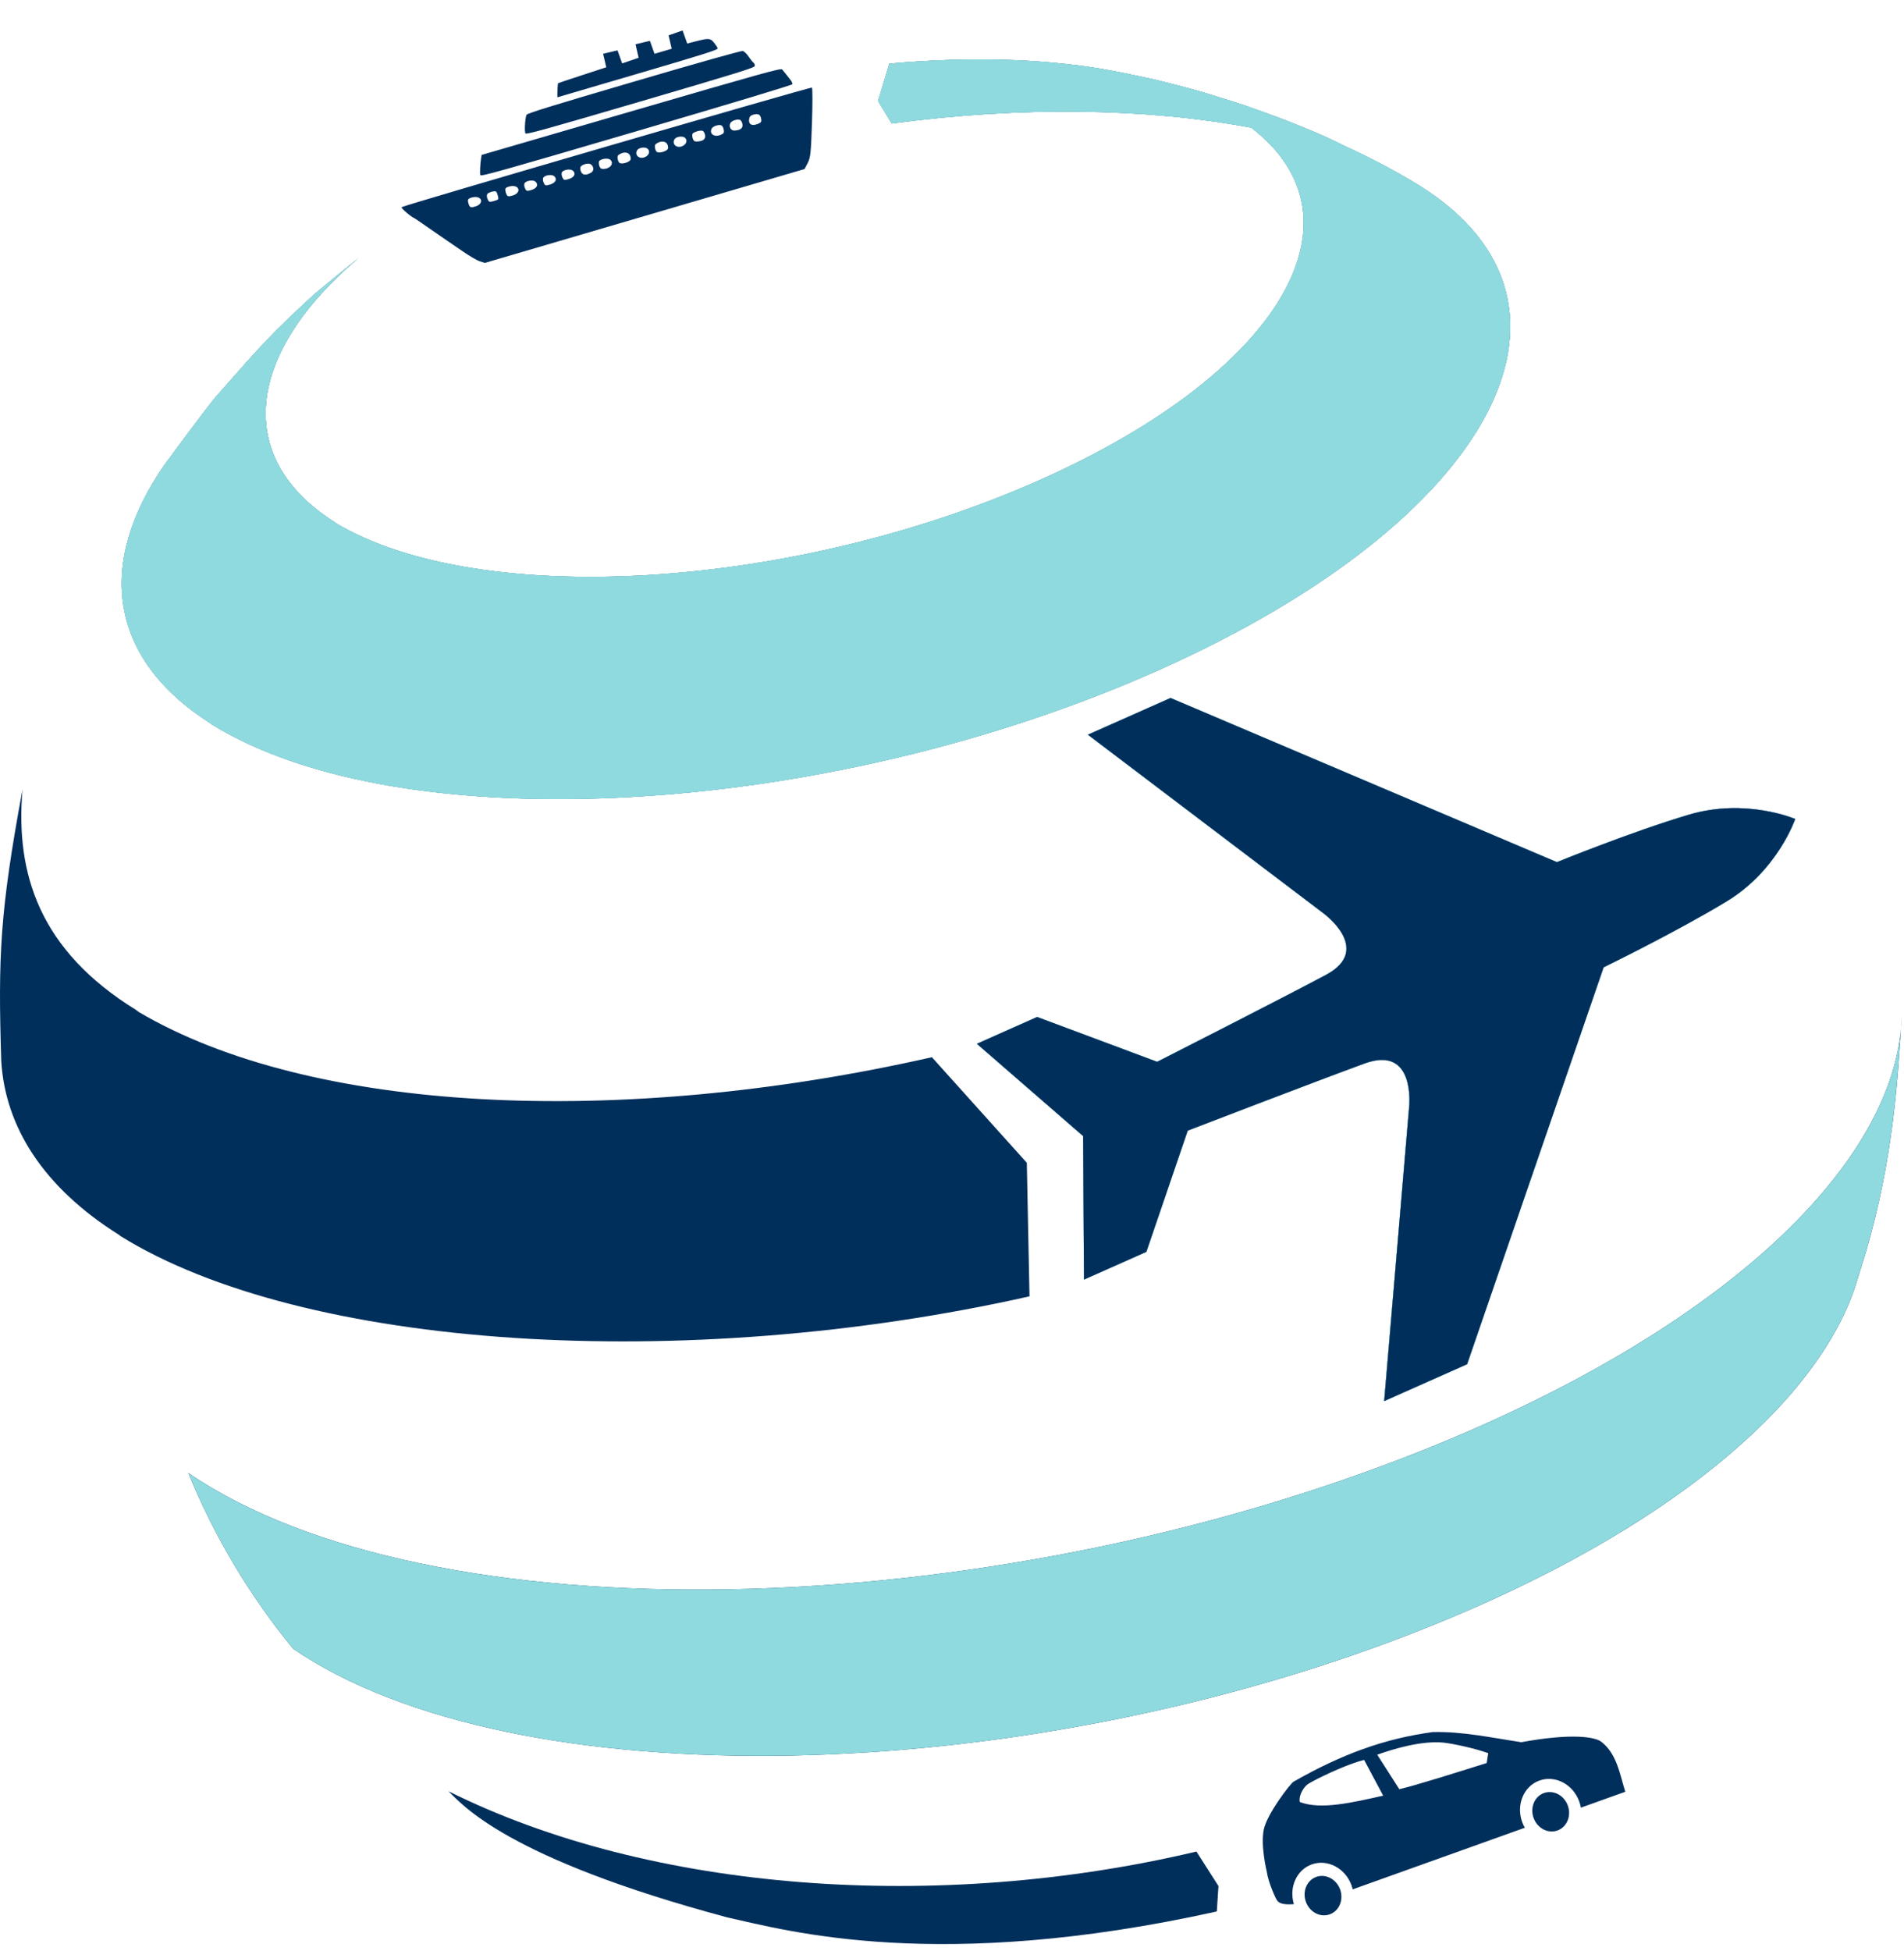 <svg width="163" height="167" viewBox="0 0 163 167" fill="none" xmlns="http://www.w3.org/2000/svg">
<path d="M14.062 39.809C15.375 38.045 17.103 35.657 18.487 33.95C22.632 29.246 23.17 28.629 26.942 25.151C28.061 24.233 29.388 23.129 30.686 22.089C21.112 30.193 19.893 39.164 28.678 44.707C28.663 44.707 28.663 44.707 28.663 44.722C40.948 52.122 67.869 50.523 89.11 41.043C109.685 31.863 117.279 18.733 107.124 10.931C98.21 9.26 87.583 9.066 76.338 10.572L75.169 8.643L76.137 5.444C82.749 4.849 89.031 4.993 94.453 5.918C95.765 6.14 97.493 6.52 98.784 6.793C101.28 7.402 102.635 7.768 104.263 8.291C105.927 8.786 107.347 9.281 109.821 10.199C112.245 11.153 113.292 11.583 115.235 12.551C117.412 13.544 119.526 14.667 121.567 15.915C137.746 26.091 127.685 44.657 99.136 57.379C70.666 70.058 34.386 72.052 18.129 61.997C18.122 61.983 18.1 61.969 18.057 61.954H18.086C9.208 56.332 8.275 48.171 14.062 39.809ZM88.135 110.949L87.905 99.517L79.78 90.482C52.938 96.563 26.555 95.258 11.883 86.616C11.832 86.559 11.71 86.502 11.66 86.444C3.356 81.331 1.305 74.734 1.929 67.562C-0.015 78.054 -0.172 81.84 0.107 90.819C0.451 96.441 3.7 101.626 10.233 105.714L10.283 105.771C25.924 115.495 58.51 117.604 88.135 110.949ZM122.019 124.036C84.133 139.232 36.717 140.129 16.121 126.066C18.345 131.501 21.371 136.573 25.099 141.111C44.003 154.019 87.525 153.195 122.285 139.246C142.63 131.093 155.466 120.243 158.837 110.074L159.783 107.012C162.028 99.252 162.451 92.791 162.81 87.04C162.401 99.525 147.692 113.724 122.019 124.036ZM38.388 153.302C39.578 154.435 43.321 159.032 62.289 164.109C67.417 165.242 80.325 168.878 104.17 163.593L104.313 161.42L102.427 158.466C80.304 163.701 55.728 161.951 38.388 153.302ZM93.133 62.879L113.277 78.147C113.277 78.147 117.587 81.252 113.521 83.432C109.469 85.591 99.064 90.876 99.064 90.876L88.787 87.04L83.631 89.334L92.725 97.23L92.796 109.514L98.139 107.141L101.681 96.764C101.681 96.764 112.56 92.576 116.877 90.998C121.216 89.456 120.635 94.734 120.635 94.734L118.498 119.913L125.598 116.757L137.287 82.787C137.287 82.787 143.483 79.775 147.843 77.129C152.196 74.483 153.688 70.094 153.688 70.094C153.688 70.094 149.442 68.265 144.551 69.735C139.661 71.191 133.285 73.787 133.285 73.787L100.211 59.738L93.133 62.879Z" fill="#012F5C"/>
<path d="M14.062 39.809C15.374 38.045 17.102 35.657 18.486 33.95C22.631 29.246 23.169 28.629 26.941 25.151C28.06 24.233 29.387 23.129 30.685 22.089C21.111 30.193 19.892 39.164 28.677 44.707C28.662 44.707 28.662 44.707 28.662 44.722C40.947 52.123 67.868 50.523 89.109 41.043C109.684 31.864 117.278 18.733 107.124 10.931C98.21 9.26 87.582 9.066 76.337 10.572L75.168 8.643L76.136 5.445C82.748 4.849 89.03 4.993 94.452 5.918C95.764 6.14 97.493 6.52 98.783 6.793C101.279 7.402 102.634 7.768 104.262 8.292C105.926 8.786 107.346 9.281 109.82 10.199C112.244 11.153 113.291 11.583 115.234 12.551C117.411 13.544 119.525 14.668 121.567 15.915C137.745 26.091 127.684 44.657 99.135 57.379C70.665 70.058 34.385 72.052 18.128 61.997C18.121 61.983 18.099 61.969 18.056 61.954H18.085C9.207 56.332 8.274 48.171 14.062 39.809ZM122.018 124.036C84.132 139.232 36.716 140.129 16.12 126.066C18.344 131.501 21.37 136.573 25.098 141.111C44.002 154.019 87.524 153.195 122.284 139.247C142.629 131.093 155.465 120.243 158.836 110.074L159.782 107.012C162.027 99.252 162.45 92.791 162.809 87.04C162.4 99.525 147.692 113.724 122.018 124.036ZM93.132 62.88L113.277 78.147C113.277 78.147 117.586 81.252 113.52 83.432C109.469 85.591 99.063 90.876 99.063 90.876L88.787 87.04L83.63 89.334L92.724 97.23L92.795 109.514L98.138 107.141L101.681 96.764C101.681 96.764 112.559 92.576 116.877 90.998C121.215 89.456 120.634 94.734 120.634 94.734L118.497 119.913L125.597 116.757L137.286 82.787C137.286 82.787 143.482 79.775 147.842 77.129C152.195 74.483 153.687 70.094 153.687 70.094C153.687 70.094 149.441 68.265 144.551 69.735C139.66 71.191 133.284 73.787 133.284 73.787L100.21 59.739L93.132 62.88Z" fill="#8FDADE"/>
<path d="M14.062 39.809C15.374 38.045 17.102 35.657 18.486 33.95C22.631 29.246 23.169 28.629 26.941 25.151C28.06 24.233 29.387 23.129 30.685 22.089C21.111 30.193 19.892 39.164 28.677 44.707C28.662 44.707 28.662 44.707 28.662 44.722C40.947 52.123 67.868 50.523 89.109 41.043C109.684 31.864 117.278 18.733 107.124 10.931C98.21 9.26 87.582 9.066 76.337 10.572L75.168 8.643L76.136 5.445C82.748 4.849 89.03 4.993 94.452 5.918C95.764 6.14 97.493 6.52 98.783 6.793C101.279 7.402 102.634 7.768 104.262 8.292C105.926 8.786 107.346 9.281 109.82 10.199C112.244 11.153 113.291 11.583 115.234 12.551C117.411 13.544 119.525 14.668 121.567 15.915C137.745 26.091 127.684 44.657 99.135 57.379C70.665 70.058 34.385 72.052 18.128 61.997C18.121 61.983 18.099 61.969 18.056 61.954H18.085C9.207 56.332 8.274 48.171 14.062 39.809ZM93.132 62.88L113.277 78.147C113.277 78.147 117.586 81.252 113.52 83.432C109.469 85.591 99.063 90.876 99.063 90.876L88.787 87.04L83.63 89.334L92.724 97.23L92.795 109.514L98.138 107.141L101.681 96.764C101.681 96.764 112.559 92.576 116.877 90.998C121.215 89.456 120.634 94.734 120.634 94.734L118.497 119.913L125.597 116.757L137.286 82.787C137.286 82.787 143.482 79.775 147.842 77.129C152.195 74.483 153.687 70.094 153.687 70.094C153.687 70.094 149.441 68.265 144.551 69.735C139.66 71.191 133.284 73.787 133.284 73.787L100.21 59.739L93.132 62.88Z" fill="#8FDADE"/>
<path d="M93.133 62.879L113.277 78.147C113.277 78.147 117.587 81.252 113.521 83.432C109.469 85.591 99.064 90.876 99.064 90.876L88.787 87.039L83.631 89.334L92.724 97.23L92.796 109.514L98.138 107.141L101.681 96.764C101.681 96.764 112.56 92.576 116.877 90.998C121.216 89.456 120.635 94.734 120.635 94.734L118.498 119.913L125.597 116.757L137.286 82.787C137.286 82.787 143.482 79.775 147.843 77.129C152.196 74.483 153.687 70.094 153.687 70.094C153.687 70.094 149.442 68.265 144.551 69.735C139.66 71.191 133.285 73.787 133.285 73.787L100.211 59.738L93.133 62.879Z" fill="#012F5C"/>
<path d="M116.54 149.746C114.793 150.384 112.884 151.261 110.739 152.488C110.484 152.629 108.48 155.21 108.191 156.588C107.903 157.966 108.448 160.187 108.448 160.187C108.58 161.13 109.226 162.531 109.331 162.651C109.514 162.929 110.011 163.036 110.77 162.965C110.334 161.533 110.995 160.048 112.279 159.573C113.625 159.078 115.155 159.869 115.697 161.341C115.74 161.459 115.775 161.579 115.803 161.701C115.839 161.688 115.88 161.674 115.914 161.662L130.539 156.428C130.452 156.278 130.378 156.12 130.318 155.958C129.776 154.486 130.427 152.891 131.773 152.395C133.119 151.9 134.649 152.691 135.191 154.163C135.256 154.341 135.306 154.524 135.337 154.71L139.138 153.35C138.659 151.8 138.409 150.08 137.074 149.062C136.549 148.662 134.588 148.31 130.24 149.107C127.701 148.725 125.155 148.169 122.633 148.241C120.764 148.503 118.786 148.927 116.54 149.746ZM115.786 150.93C116.153 150.799 116.494 150.692 116.782 150.625L118.412 153.683C115.763 154.273 113.079 154.916 111.282 154.228C111.169 153.854 111.437 153.152 111.883 152.758C112.135 152.534 114.198 151.501 115.786 150.93L115.786 150.93ZM117.904 150.177C119.434 149.633 121.749 148.965 123.577 149.143C124.458 149.246 126.182 149.612 127.405 150.045L127.276 150.889C124.689 151.699 121.247 152.791 119.794 153.131L117.904 150.177L117.904 150.177ZM112.672 160.639C112.284 160.782 111.974 161.087 111.81 161.488C111.647 161.889 111.642 162.352 111.799 162.777C111.955 163.201 112.259 163.551 112.643 163.75C113.028 163.949 113.462 163.98 113.849 163.837C114.237 163.695 114.547 163.389 114.711 162.988C114.875 162.587 114.879 162.124 114.723 161.7C114.566 161.276 114.263 160.926 113.878 160.727C113.493 160.528 113.06 160.496 112.672 160.639ZM132.165 153.461C131.778 153.604 131.468 153.91 131.304 154.31C131.14 154.711 131.136 155.175 131.292 155.599C131.448 156.023 131.752 156.373 132.137 156.572C132.521 156.771 132.955 156.802 133.343 156.66C133.731 156.517 134.041 156.211 134.204 155.81C134.368 155.41 134.372 154.946 134.216 154.522C134.06 154.098 133.756 153.748 133.372 153.549C132.987 153.35 132.553 153.319 132.165 153.461Z" fill="#012F5C"/>
<path fill-rule="evenodd" clip-rule="evenodd" d="M51.767 5.181L51.901 5.759L49.84 6.431C48.707 6.8 47.776 7.113 47.771 7.125C47.751 7.182 47.712 7.83 47.715 8.065L47.718 8.327L54.602 6.306C60.379 4.61 61.479 4.261 61.443 4.137C61.419 4.056 61.276 3.837 61.125 3.65C60.814 3.265 60.68 3.254 59.586 3.532L58.832 3.724L58.633 3.165L58.433 2.606L57.835 2.817L57.237 3.027L57.37 3.6L57.504 4.172L56.768 4.388L56.033 4.604L55.836 4.05L55.638 3.496L55.021 3.643L54.405 3.789L54.539 4.367L54.673 4.945L53.969 5.186L53.264 5.427L53.065 4.869L52.866 4.31L52.249 4.456L51.633 4.603L51.767 5.181ZM45.072 9.832C44.947 10.123 44.883 11.287 44.984 11.42C45.065 11.525 46.769 11.052 54.844 8.682C63.46 6.153 64.608 5.795 64.621 5.636C64.629 5.537 64.573 5.409 64.497 5.352C64.421 5.295 64.232 5.059 64.078 4.828C63.923 4.597 63.699 4.388 63.58 4.363C63.45 4.335 59.727 5.384 54.254 6.991C47.086 9.095 45.128 9.701 45.072 9.832ZM41.186 13.535C41.108 14.027 41.071 14.823 41.118 14.986C41.159 15.125 42.797 14.665 54.486 11.234C62.533 8.872 67.82 7.278 67.839 7.207C67.857 7.142 67.777 6.969 67.661 6.822C67.545 6.675 67.368 6.448 67.266 6.317C67.165 6.187 67.025 6.018 66.955 5.943C66.844 5.822 65.282 6.255 54.03 9.532L41.23 13.26L41.186 13.535ZM34.379 17.73C34.309 17.807 35.183 18.559 35.48 18.678C35.526 18.696 36.117 19.099 36.794 19.574C37.471 20.048 38.163 20.526 38.333 20.637C38.503 20.747 39.093 21.15 39.644 21.532C40.195 21.914 40.84 22.289 41.076 22.364L41.506 22.502L55.191 18.485L68.876 14.468L69.147 13.952C69.385 13.497 69.428 13.087 69.513 10.494C69.567 8.876 69.564 7.527 69.509 7.495C69.39 7.428 34.502 17.592 34.379 17.73ZM40.062 17.142C40.054 17.24 40.097 17.427 40.156 17.559C40.248 17.762 40.326 17.779 40.679 17.676C41.47 17.444 41.284 16.72 40.476 16.884C40.199 16.94 40.072 17.02 40.062 17.142ZM41.726 16.593C41.661 16.67 41.666 16.859 41.738 17.028C41.853 17.303 41.899 17.318 42.29 17.203C42.707 17.081 42.714 17.069 42.606 16.702C42.507 16.363 42.465 16.333 42.168 16.393C41.988 16.429 41.789 16.519 41.726 16.593ZM43.261 16.203C43.253 16.301 43.295 16.488 43.355 16.62C43.447 16.823 43.525 16.84 43.878 16.737C44.669 16.505 44.483 15.781 43.674 15.945C43.398 16.001 43.27 16.081 43.261 16.203ZM44.924 15.655C44.86 15.731 44.865 15.92 44.936 16.089C45.051 16.363 45.099 16.378 45.477 16.267C45.964 16.125 46.129 15.801 45.845 15.548C45.656 15.379 45.104 15.443 44.924 15.655ZM46.524 15.185C46.459 15.261 46.464 15.45 46.535 15.62C46.651 15.893 46.698 15.909 47.077 15.798C47.563 15.655 47.728 15.332 47.445 15.078C47.255 14.909 46.703 14.973 46.524 15.185ZM48.123 14.716C48.058 14.792 48.063 14.981 48.135 15.15C48.25 15.424 48.298 15.44 48.676 15.329C49.162 15.186 49.328 14.862 49.044 14.609C48.855 14.44 48.303 14.504 48.123 14.716ZM49.723 14.249C49.658 14.324 49.662 14.511 49.734 14.681C49.871 15.005 50.166 15.033 50.62 14.765C50.88 14.612 50.839 14.206 50.547 14.045C50.356 13.94 49.892 14.055 49.723 14.249ZM51.324 13.752C51.26 13.805 51.248 13.988 51.298 14.159C51.368 14.398 51.453 14.467 51.667 14.459C52.257 14.436 52.59 13.98 52.243 13.67C52.073 13.519 51.551 13.565 51.324 13.752ZM52.924 13.285C52.859 13.336 52.847 13.518 52.898 13.689C52.968 13.931 53.052 13.998 53.275 13.989C53.432 13.983 53.672 13.912 53.808 13.832C54 13.72 54.035 13.618 53.964 13.379C53.85 12.989 53.353 12.944 52.924 13.285ZM54.538 12.868C54.31 13.289 54.733 13.652 55.211 13.448C55.567 13.295 55.68 12.944 55.441 12.731C55.232 12.544 54.667 12.63 54.538 12.868ZM56.122 12.346C56.058 12.397 56.046 12.579 56.096 12.75C56.167 12.992 56.251 13.059 56.474 13.05C56.631 13.044 56.871 12.974 57.007 12.894C57.198 12.781 57.233 12.679 57.163 12.44C57.049 12.05 56.551 12.005 56.122 12.346ZM57.736 11.93C57.509 12.35 57.932 12.714 58.41 12.509C58.766 12.357 58.879 12.005 58.64 11.792C58.431 11.606 57.865 11.692 57.736 11.93ZM59.321 11.407C59.256 11.458 59.245 11.64 59.295 11.811C59.365 12.05 59.45 12.12 59.661 12.112C60.187 12.092 60.42 11.908 60.36 11.562C60.328 11.38 60.231 11.22 60.136 11.193C59.954 11.14 59.511 11.257 59.321 11.407ZM60.932 10.997C60.694 11.436 61.135 11.767 61.672 11.551C61.964 11.434 62.007 11.365 61.959 11.093C61.928 10.91 61.831 10.751 61.735 10.723C61.488 10.651 61.035 10.806 60.932 10.997ZM62.531 10.527C62.372 10.821 62.557 11.184 62.859 11.173C63.386 11.153 63.619 10.969 63.559 10.623C63.527 10.441 63.43 10.281 63.334 10.254C63.087 10.182 62.635 10.336 62.531 10.527ZM64.131 10.206C64.07 10.639 64.358 10.806 64.841 10.619C65.166 10.493 65.207 10.433 65.158 10.154C65.094 9.789 64.902 9.696 64.469 9.82C64.257 9.881 64.161 9.991 64.131 10.206Z" fill="#012F5C"/>
</svg>
